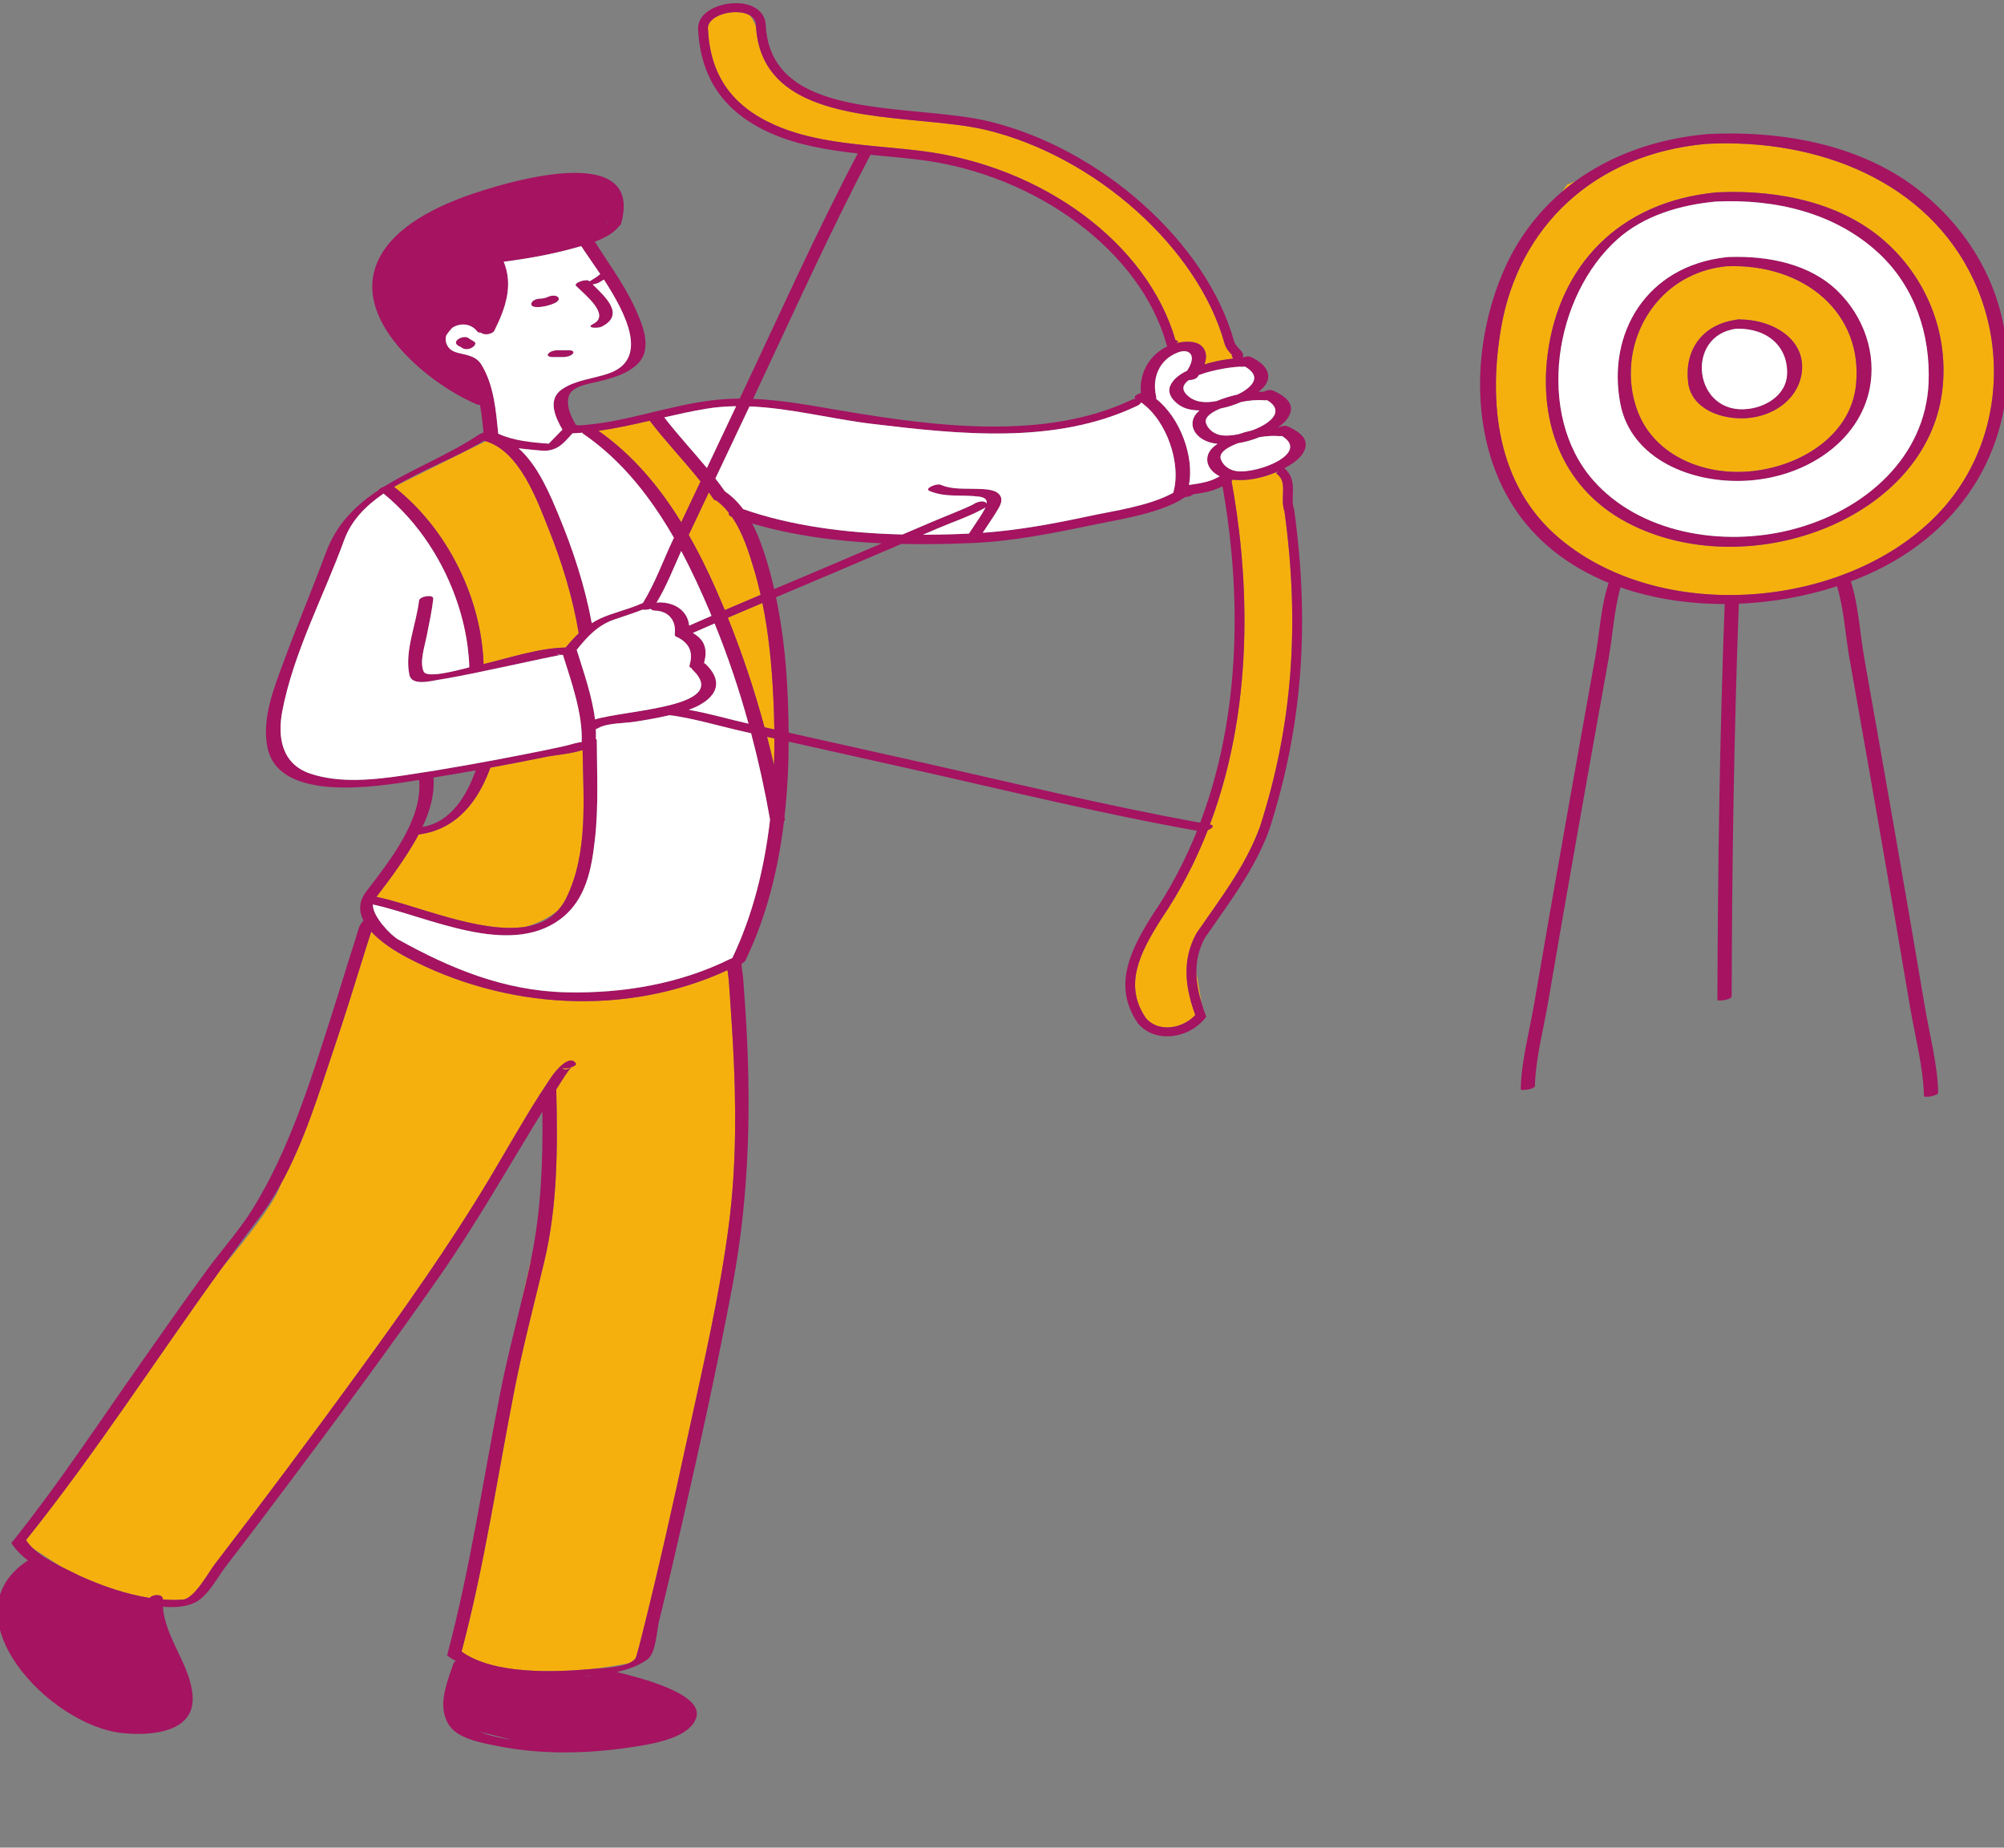 <svg width="243" height="224" viewBox="0 0 243 224" fill="none" xmlns="http://www.w3.org/2000/svg">
<rect x="0" y="0" width="243" height="224" fill="#808080" stroke="none"/>
<g clip-path="url(#clip0_455_1254)">
<path d="M65.764 134.776C65.764 134.799 65.765 134.822 65.765 134.846L65.758 134.786C65.76 134.782 65.762 134.779 65.764 134.776ZM63.177 157.985C63.558 156.422 63.933 154.857 64.277 153.284C64.335 153.018 64.378 152.751 64.432 152.485C64.059 154.057 63.626 155.966 63.177 157.985ZM69.161 129.428C68.735 129.555 68.244 129.586 68.104 129.357C68.43 129.89 68.905 129.63 69.161 129.428ZM88.371 118.845C88.352 118.555 88.256 118.085 88.216 117.62C75.862 123.303 61.243 122.352 49.391 116.103C48.005 115.373 46.22 114.268 45.015 112.948C44.638 114.093 44.282 115.243 43.925 116.393C42.832 119.915 41.738 123.438 40.556 126.938C38.723 132.365 36.934 138.356 34.034 143.597C33.47 145.584 30.069 149.956 26.928 153.702C18.969 164.684 11.669 176.094 3.157 186.714C3.385 187.07 3.664 187.395 3.976 187.693C4.886 188.318 6.119 189.132 7.576 190.016C8.219 190.338 8.946 190.699 9.696 191.061C12.329 192.259 15.295 193.277 18.14 193.725C18.559 193.256 19.768 193.221 19.751 193.913C20.581 193.978 21.395 193.991 22.174 193.929C23.561 193.82 25.267 190.645 26.075 189.595C31.915 182.01 37.624 174.34 43.251 166.623C48.893 158.885 54.402 151.125 59.299 142.975C61.325 139.603 63.251 136.143 65.379 132.811C65.45 132.666 65.489 132.583 65.489 132.583L65.495 132.631C65.974 131.886 66.458 131.145 66.962 130.416C67.27 129.97 69.071 127.69 69.832 128.935C69.922 129.082 69.615 129.279 69.234 129.405C69.182 129.472 69.112 129.563 69.014 129.697C68.719 130.099 68.443 130.511 68.176 130.928C67.931 131.309 67.693 131.695 67.451 132.078C67.618 139.069 67.631 146.145 65.983 153.012C64.76 158.108 63.44 163.141 62.425 168.283C60.325 178.917 58.763 189.727 55.968 200.234C59.834 203.017 67.113 202.756 71.729 202.345C73.602 202.122 75.177 201.851 76.254 201.642C76.708 201.446 77.042 201.188 77.146 200.844C77.387 200.047 77.589 199.239 77.793 198.434C79.844 190.305 81.663 182.122 83.441 173.941C85.272 165.512 87.265 157.033 88.375 148.494C89.335 141.11 89.268 133.601 88.857 126.185C88.721 123.736 88.532 121.291 88.371 118.845ZM190.029 22.389C190.029 22.389 189.781 22.72 189.375 23.267C189.904 22.814 190.453 22.383 191.018 21.972L190.029 22.389ZM235.878 61.324C225.245 73.697 201.898 76.054 189.095 65.271C181.371 58.765 180.487 48.662 182.022 39.733C184.114 27.555 193.251 18.657 206.933 17.439C220.563 16.757 233.725 22.035 239.292 33.884C243.453 42.738 242.445 53.681 235.878 61.324ZM228.875 29.538C223.54 24.61 215.805 23 208.434 23.31C208.372 23.308 208.304 23.309 208.23 23.316C196.22 24.424 189.031 32.326 187.663 42.948C186.581 51.348 189.499 59.618 198.057 63.736C212.501 70.687 233.551 62.852 235.503 47.461C236.333 40.92 233.956 34.231 228.875 29.538ZM225.045 46.727C224.419 52.588 218.707 56.39 212.647 57.102C206.728 57.797 200.696 55.273 198.627 49.996C198.039 48.496 197.757 46.925 197.745 45.363C197.761 44.876 197.784 44.4 197.811 43.941C198.385 38.209 202.64 32.951 209.345 32.281C218.781 31.902 225.982 37.969 225.045 46.727ZM211.121 38.739C211.019 38.718 210.893 38.714 210.739 38.732C210.624 38.735 210.518 38.754 210.421 38.784C206.26 39.427 204.237 42.575 204.701 46.372C205.095 49.588 208.745 50.929 211.874 50.689C215.006 50.448 217.768 48.511 218.39 45.672C219.32 41.425 215.257 38.801 211.121 38.739ZM145.723 121.692C145.551 120.756 145.285 119.264 145.067 117.87C145.074 119.188 145.349 120.475 145.723 121.692ZM155.57 59.932C155.62 58.773 155.607 58.031 154.763 57.399L154.855 57.298L154.559 57.321C152.95 57.977 151.113 58.346 149.45 58.156C149.425 58.208 149.389 58.261 149.334 58.315C151.138 68.171 152.531 84.477 146.71 99.96C146.716 99.96 146.72 99.961 146.726 99.962C147.36 100.073 146.961 100.436 146.451 100.654C145.001 104.366 143.129 108.024 140.74 111.527C138.236 115.514 136.206 119.439 138.95 123.433C139.54 124.146 140.466 124.559 141.527 124.559C142.782 124.559 144.062 123.994 144.933 123.068C143.884 120.125 143.139 116.675 145.067 113.168C145.581 112.414 146.069 111.72 146.55 111.032C149 107.54 151.313 104.241 152.787 100.217C156.703 87.998 157.647 75.841 155.75 61.982C155.512 61.294 155.542 60.602 155.57 59.932ZM142.86 41.421L142.625 41.616C142.681 41.602 142.733 41.583 142.79 41.571C143.772 41.349 145.258 41.284 145.903 42.174C146.346 42.786 146.296 43.496 146.051 44.175C147.163 43.848 148.34 43.581 149.52 43.476L149.344 43.096C149.374 43.085 149.4 43.074 149.424 43.064C149.395 43.032 149.365 43 149.338 42.972C149.049 42.666 148.652 42.247 148.478 41.621C145.267 30.082 132.856 18.966 119.608 15.763C117.327 15.212 114.53 14.944 111.57 14.66C102.539 13.794 92.319 12.809 91.674 3.298C91.494 2.754 91.253 2.248 90.864 1.825C90.189 1.456 89.286 1.46 89.027 1.471C87.45 1.535 85.783 2.319 85.839 3.473C86.118 9.113 88.701 12.828 93.969 15.165C98.037 16.969 102.834 17.421 107.473 17.857C108.845 17.986 110.264 18.12 111.618 18.287C126.462 20.112 139.124 29.519 142.525 41.211C142.677 41.262 142.789 41.35 142.86 41.421ZM86.873 60.685C86.727 60.668 86.61 60.623 86.552 60.537C86.508 60.473 86.461 60.412 86.417 60.348C86.347 60.288 86.304 60.226 86.285 60.163C86.175 60.007 86.063 59.851 85.95 59.696C85.138 61.415 84.326 63.134 83.511 64.851C85.162 67.742 86.553 70.749 87.773 73.681C87.812 73.775 87.847 73.871 87.886 73.965C89.332 73.345 90.78 72.729 92.23 72.116C91.997 71.09 91.742 70.07 91.439 69.061C90.824 67.016 90.088 64.603 88.75 62.671C88.75 62.671 88.748 62.671 88.747 62.671C88.41 62.549 88.324 62.363 88.383 62.178C87.945 61.62 87.444 61.116 86.873 60.685ZM93.772 84.569C93.586 80.749 93.226 76.882 92.449 73.102C91.049 73.694 89.65 74.289 88.255 74.889C90.005 79.234 91.484 83.672 92.699 88.171C93.097 88.26 93.495 88.349 93.893 88.438C93.875 87.136 93.834 85.845 93.772 84.569ZM82.604 63.317C83.385 61.668 84.164 60.019 84.944 58.37C82.961 55.87 80.72 53.545 78.786 51.008C76.726 51.483 74.665 51.936 72.569 52.234C76.747 55.16 79.99 59.066 82.604 63.317ZM78.454 60.195C78.018 59.612 77.57 59.039 77.103 58.48C77.542 59.028 77.993 59.6 78.454 60.195ZM93.855 92.761C93.89 91.679 93.901 90.601 93.898 89.527C93.603 89.462 93.309 89.396 93.015 89.33C93.311 90.471 93.593 91.614 93.855 92.761ZM63.684 112.364C65.084 111.978 66.465 111.342 67.643 110.38C68.03 109.956 68.375 109.467 68.659 108.887C71.351 103.39 70.725 96.851 70.647 90.933C69.207 91.398 67.29 91.542 66.262 91.751C64 92.212 61.732 92.65 59.459 93.07C58.066 96.925 55.512 100.573 50.766 101.168C49.966 102.678 49.008 104.116 48.1 105.421C47.316 106.549 46.479 107.637 45.647 108.733C50.183 109.631 58.171 113.222 63.684 112.364ZM58.637 80.511C61.852 79.735 65.376 78.561 68.594 78.503C69.091 77.899 69.609 77.316 70.177 76.782C69.457 72.459 68.137 68.129 66.483 64.031C65.183 60.809 63.065 54.717 58.897 53.495L47.785 59.024C54.355 64.18 58.397 72.665 58.637 80.511ZM67.652 79.311C67.59 79.275 67.538 79.228 67.508 79.166C67.54 79.231 67.582 79.278 67.626 79.315L67.652 79.311ZM55.541 73.309C56.039 75.174 56.436 77.041 56.71 78.452C56.488 76.736 56.094 75.009 55.541 73.309ZM211.2 42.872C210.102 42.872 209.212 43.682 209.212 44.681C209.212 45.68 210.102 46.49 211.2 46.49C212.298 46.49 213.188 45.68 213.188 44.681C213.188 43.682 212.298 42.872 211.2 42.872Z" fill="#F6B00E"/>
<path d="M67.245 36.76C66.612 37.039 65.901 37.22 65.195 37.234C64.91 37.24 64.348 37.192 64.421 36.801C64.488 36.447 65.037 36.219 65.388 36.212C65.839 36.204 66.143 36.128 66.518 35.963C66.836 35.823 67.418 35.748 67.678 36.033C67.949 36.331 67.505 36.645 67.245 36.76ZM69.014 42.455C68.551 42.455 68.087 42.455 67.623 42.455C67.24 42.455 66.723 42.578 66.479 42.872C66.233 43.17 66.688 43.29 66.934 43.29C67.398 43.29 67.862 43.29 68.326 43.29C68.709 43.29 69.226 43.166 69.47 42.872C69.716 42.575 69.261 42.455 69.014 42.455ZM56.818 40.991C56.286 40.563 54.75 41.278 55.475 41.861C55.616 41.974 55.815 42.016 55.949 42.124C56.276 42.387 56.728 42.378 57.115 42.214C57.343 42.118 57.864 41.715 57.537 41.451C57.312 41.27 57.04 41.17 56.818 40.991ZM156.66 56.221C156.376 56.411 156.07 56.592 155.75 56.763C156.843 57.735 156.807 58.919 156.763 59.975C156.736 60.592 156.711 61.175 156.901 61.692L156.927 61.796C158.855 75.828 157.901 88.139 153.926 100.54C152.398 104.711 150.046 108.065 147.556 111.616C147.076 112.3 146.591 112.992 146.106 113.698C145.342 115.091 145.06 116.496 145.067 117.87C145.074 119.188 145.349 120.475 145.723 121.691C145.861 122.139 146.01 122.579 146.167 123.005L146.266 123.275L146.078 123.502C144.989 124.823 143.246 125.644 141.529 125.644C140.083 125.644 138.818 125.076 137.968 124.045C134.849 119.508 137.123 115.1 139.717 110.971C141.971 107.667 143.75 104.219 145.151 100.719C133.382 98.632 121.739 95.745 110.1 93.147C105.278 92.071 100.456 90.991 95.634 89.914C95.622 92.954 95.468 96.02 95.124 99.065C95.141 99.165 95.162 99.263 95.179 99.363C95.19 99.424 95.146 99.485 95.07 99.543C94.367 105.405 92.936 111.172 90.367 116.473C90.291 116.629 90.12 116.747 89.915 116.824C89.919 117.367 90.083 118.17 90.101 118.423C90.188 119.682 90.284 120.941 90.368 122.2C91.124 133.497 90.925 144.639 88.83 155.798C86.997 165.557 84.859 175.27 82.644 184.962C81.756 188.849 80.858 192.734 79.902 196.607C79.649 197.631 79.525 200.421 78.54 201.153C77.514 201.917 76.2 202.4 74.778 202.709C77.719 203.437 85.361 205.354 84.42 208.257C83.909 209.832 81.887 210.693 79.852 211.206C79.619 211.265 79.386 211.32 79.156 211.37C78.111 211.596 77.109 211.741 76.357 211.853C71.265 212.611 65.798 212.73 60.729 211.758C58.8 211.388 55.624 210.883 54.496 209.212C52.931 206.895 54.188 204.058 54.985 201.679C55.023 201.563 55.138 201.462 55.288 201.38C54.936 201.191 54.595 200.988 54.281 200.756C54.232 200.721 54.222 200.678 54.238 200.632C54.238 200.624 54.235 200.618 54.237 200.608C57.049 190.068 58.603 179.222 60.719 168.555C61.424 165.001 62.321 161.498 63.178 157.985C63.559 156.422 63.934 154.857 64.278 153.284C64.336 153.018 64.379 152.751 64.433 152.485C65.621 146.641 65.843 140.763 65.766 134.846C65.766 134.822 65.766 134.799 65.765 134.776C65.763 134.779 65.761 134.782 65.759 134.786C61.614 141.52 57.738 148.381 53.182 154.907C47.316 163.312 41.207 171.58 35.04 179.804C32.52 183.165 29.991 186.521 27.42 189.849C26.46 191.092 25.387 193.192 23.983 194.088C22.887 194.788 21.36 194.926 19.756 194.797C19.983 198.544 23.125 201.875 23.357 205.653C23.62 209.917 18.647 210.465 14.992 210.131C5.932 209.302 -6.611 195.739 3.381 189.184C2.583 188.57 1.899 187.884 1.407 187.104C1.357 187.024 1.43 186.928 1.57 186.836C7.032 180 11.843 172.708 16.838 165.59C19.559 161.712 22.274 157.83 25.075 153.998C26.887 151.52 29.037 149.154 30.641 146.56C35.104 139.34 37.651 131.056 40.185 123.147C41.185 120.027 42.116 116.888 43.13 113.772C43.387 112.982 43.502 112.13 44.073 111.624C43.507 110.513 43.472 109.303 44.422 108.067C47.274 104.355 51.275 99.329 50.823 94.558C50.77 94.567 50.716 94.576 50.662 94.585C45.752 95.363 33.786 97.382 32.427 90.592C31.71 87.009 33.285 83.248 34.518 79.899C36.114 75.564 37.928 71.298 39.532 66.966C40.815 63.502 43.164 61.222 45.968 59.381C45.944 59.281 46.241 59.108 46.596 58.981C50.194 56.749 54.439 55.124 58.138 52.646C58.212 52.596 58.325 52.556 58.455 52.525C58.505 52.488 58.566 52.453 58.63 52.419C58.523 51.319 58.403 50.196 58.204 49.091C58.079 49.096 57.955 49.08 57.842 49.032C52.432 46.731 45.065 40.687 45.141 34.691C45.212 29.085 51.249 25.686 56.357 23.834C61.286 22.046 78.141 16.942 75.314 27.086C75.275 27.227 75.175 27.346 75.043 27.442C75.019 27.479 74.995 27.516 74.961 27.555C74.27 28.351 73.227 28.889 72.133 29.3C72.875 30.49 73.669 31.661 74.437 32.844C74.48 32.865 74.501 32.895 74.495 32.934C75.42 34.362 76.303 35.81 77 37.341C77.867 39.245 79.174 42.229 77.374 44.057C76.081 45.37 74.195 45.857 72.38 46.297C71.212 46.579 69.198 46.851 68.93 48.172C68.689 49.355 69.232 50.478 69.832 51.513C69.941 51.525 70.031 51.547 70.088 51.583C75.819 51.268 81.134 49.078 86.817 48.48C87.785 48.378 88.744 48.331 89.697 48.325C89.725 48.266 89.754 48.207 89.781 48.148C94.45 38.285 98.912 28.292 104.012 18.605C100.354 18.198 96.711 17.589 93.448 16.142C87.823 13.646 84.945 9.519 84.649 3.523C84.557 1.675 86.776 0.477 88.974 0.388C91.209 0.295 92.764 1.348 92.846 3.004C93.281 11.817 102.643 12.714 111.696 13.582C114.703 13.87 117.544 14.142 119.914 14.715C133.548 18.012 146.325 29.465 149.634 41.355C149.739 41.734 150.007 42.016 150.242 42.265C150.518 42.557 150.83 42.887 150.717 43.324C150.715 43.333 150.708 43.339 150.706 43.347C151.035 43.224 151.414 43.17 151.644 43.271C153.581 44.117 154.684 45.742 152.85 47.3C152.768 47.369 152.676 47.431 152.589 47.499C152.8 47.491 153.009 47.487 153.215 47.491C153.575 47.319 154.055 47.221 154.327 47.341C155.309 47.769 156.634 48.508 156.534 49.67C156.456 50.572 155.709 51.306 154.944 51.83C154.964 51.83 154.984 51.832 155.004 51.832C155.363 51.66 155.843 51.562 156.116 51.681C157.097 52.11 158.423 52.849 158.322 54.01C158.243 54.941 157.451 55.695 156.66 56.221ZM150.487 48.741C149.69 49.092 148.842 49.359 147.987 49.53C147.882 49.575 147.774 49.619 147.674 49.666C147.047 49.962 145.964 50.541 146.25 51.341C146.517 52.089 147.254 52.639 148.098 52.769C148.649 52.854 149.384 52.8 150.162 52.645C150.702 52.459 151.258 52.301 151.827 52.175C154.083 51.343 155.856 49.834 153.637 48.512C153.535 48.535 153.432 48.544 153.334 48.535C152.437 48.455 151.45 48.543 150.487 48.741ZM147.636 53.812C147.445 53.789 147.255 53.762 147.069 53.724C144.758 53.253 143.742 51.183 145.443 49.764C144.75 49.75 144.052 49.656 143.445 49.368C142.48 48.911 141.439 47.828 141.893 46.779C142.25 45.953 143.056 45.37 143.948 44.942C144.357 44.288 144.781 43.407 144.321 42.867C143.98 42.468 143.328 42.542 142.844 42.726C140.482 43.617 139.67 45.934 140.202 48.087C140.225 48.181 140.217 48.268 140.187 48.349C143.097 50.644 144.828 55.329 144.175 58.797C144.186 58.796 144.197 58.793 144.208 58.791C144.212 58.791 144.216 58.79 144.22 58.789C145.523 58.602 146.781 58.422 147.895 57.74C146.168 56.906 145.712 55.02 147.636 53.812ZM113.682 64.07C113.091 64.323 112.499 64.575 111.908 64.828C113.8 64.828 115.668 64.779 117.49 64.693C118.004 63.887 118.57 63.11 119.067 62.296C119.073 62.286 119.079 62.276 119.085 62.267C119.232 62.026 119.393 61.761 119.506 61.504C119.472 61.53 119.446 61.557 119.403 61.582C117.641 62.586 115.557 63.267 113.682 64.07ZM118.75 61.79C118.757 61.788 118.761 61.786 118.768 61.785C118.761 61.785 118.754 61.785 118.747 61.785C118.748 61.787 118.749 61.789 118.75 61.79ZM119.163 64.592C123.444 64.286 127.693 63.51 131.864 62.612C135.176 61.899 139.263 61.372 142.233 59.764C142.24 59.76 142.247 59.758 142.255 59.754C143.295 56.338 141.51 50.963 138.355 48.784C138.327 48.915 138.194 49.061 137.901 49.2C127.976 53.919 116.408 52.669 105.717 51.385C100.802 50.794 95.855 49.473 90.882 49.272C90.679 49.702 90.475 50.132 90.272 50.561C89.096 53.046 87.92 55.53 86.746 58.014C87.146 58.526 87.534 59.047 87.907 59.579C88.772 60.164 89.499 60.898 90.115 61.724C96.054 63.803 102.824 64.64 109.442 64.799C110.615 64.297 111.789 63.797 112.961 63.295C114.396 62.68 116.916 61.71 118.052 61.13C118.131 61.062 118.243 60.994 118.404 60.932C118.581 60.864 118.755 60.815 118.948 60.791C119.254 60.752 119.53 60.862 119.645 61.027C119.688 60.633 119.486 60.314 118.744 60.213C116.733 59.94 114.601 60.352 112.706 59.52C112.007 59.214 113.598 58.563 114.086 58.778C115.425 59.365 116.956 59.211 118.4 59.269C119.2 59.301 120.558 59.272 121.136 59.903C121.738 60.56 121.275 61.318 120.873 61.977C120.864 61.991 120.856 62.005 120.847 62.019C120.315 62.893 119.714 63.729 119.163 64.592ZM63.684 112.364C65.251 112.12 66.614 111.509 67.644 110.38C68.03 109.956 68.375 109.468 68.66 108.887C71.351 103.39 70.725 96.851 70.647 90.933C69.207 91.398 67.29 91.542 66.262 91.751C64 92.212 61.732 92.65 59.459 93.07C58.067 96.925 55.512 100.573 50.767 101.168C49.966 102.679 49.008 104.116 48.1 105.421C47.317 106.549 46.479 107.637 45.647 108.733C50.183 109.631 58.171 113.222 63.684 112.364ZM72.152 87.22C76.058 86.028 88.711 85.744 83.983 81.205C83.911 81.137 83.873 81.067 83.858 80.998C83.671 80.952 83.558 80.851 83.609 80.677C84.062 79.137 83.656 78.037 82.165 77.265C82.014 77.232 81.901 77.163 81.848 77.056C81.828 77.016 81.818 76.971 81.818 76.92C81.818 76.902 81.814 76.886 81.817 76.868C82.02 75.342 81.162 74.066 79.383 74.028C79.195 74.024 78.986 73.945 78.888 73.814C78.578 73.922 78.183 73.963 77.921 73.911C76.778 74.361 75.609 74.716 74.433 75.125C72.44 75.82 71.16 77.253 69.93 78.784C70.736 81.372 71.799 84.371 72.152 87.22ZM87.886 73.965C89.332 73.345 90.78 72.729 92.23 72.117C91.998 71.09 91.742 70.07 91.439 69.061C90.825 67.016 90.089 64.603 88.75 62.671C88.75 62.671 88.748 62.671 88.747 62.671C88.41 62.549 88.325 62.363 88.384 62.178C87.945 61.62 87.443 61.116 86.873 60.685C86.727 60.669 86.609 60.623 86.552 60.538C86.508 60.474 86.46 60.413 86.416 60.349C86.347 60.289 86.304 60.227 86.284 60.164C86.175 60.007 86.063 59.852 85.95 59.697C85.137 61.415 84.325 63.134 83.511 64.852C85.162 67.743 86.553 70.75 87.772 73.681C87.812 73.775 87.847 73.871 87.886 73.965ZM82.604 63.317C83.385 61.668 84.164 60.019 84.945 58.37C82.961 55.87 80.721 53.545 78.786 51.008C76.726 51.483 74.665 51.936 72.569 52.234C76.747 55.16 79.99 59.066 82.604 63.317ZM82.6 66.801C81.663 68.886 80.8 71.115 79.603 73.075C79.747 73.046 79.89 73.028 80.023 73.031C82.034 73.073 83.399 74.188 83.567 75.845C84.467 75.448 85.37 75.055 86.273 74.664C86.195 74.477 86.124 74.288 86.045 74.102C85.015 71.683 83.887 69.213 82.6 66.801ZM83.517 86.054C85.954 86.475 88.403 87.204 90.763 87.736C89.628 83.618 88.263 79.555 86.648 75.588C86.621 75.6 86.593 75.612 86.565 75.624C85.714 75.993 84.863 76.362 84.016 76.737C84.553 77.055 85.037 77.454 85.3 77.994C85.676 78.763 85.589 79.588 85.367 80.383C85.439 80.414 85.507 80.451 85.561 80.504C88.148 82.987 86.465 85.005 83.517 86.054ZM93.898 89.528C93.603 89.462 93.309 89.396 93.015 89.33C93.311 90.471 93.592 91.614 93.855 92.761C93.889 91.679 93.901 90.601 93.898 89.528ZM93.893 88.437C93.876 87.137 93.834 85.845 93.772 84.569C93.586 80.749 93.226 76.882 92.449 73.102C91.049 73.694 89.65 74.289 88.255 74.889C90.005 79.234 91.484 83.672 92.7 88.171C93.097 88.259 93.495 88.348 93.893 88.437ZM93.878 71.422C96.213 70.438 98.549 69.456 100.877 68.462C102.897 67.599 104.916 66.735 106.936 65.872C101.567 65.634 96.183 64.939 91.205 63.466C92.005 64.981 92.562 66.627 93.012 68.123C93.34 69.214 93.624 70.315 93.878 71.422ZM150.956 44.437C150.853 44.461 150.748 44.472 150.65 44.465C149.864 44.407 147.214 44.765 145.37 45.474C145.325 45.543 145.279 45.611 145.234 45.677C145.048 45.948 144.568 46.087 144.158 46.085C143.437 46.593 143.207 47.213 143.976 47.931C144.946 48.837 146.25 48.87 147.538 48.616C148.331 48.287 149.185 48.022 150.059 47.828C150.702 47.533 151.29 47.156 151.717 46.662C152.539 45.711 151.846 44.954 150.956 44.437ZM90.866 1.825C90.19 1.455 89.288 1.459 89.028 1.47C87.451 1.535 85.784 2.319 85.841 3.473C86.119 9.113 88.703 12.827 93.971 15.164C98.038 16.969 102.835 17.421 107.474 17.857C108.846 17.986 110.265 18.119 111.62 18.286C126.463 20.111 139.125 29.518 142.526 41.211C142.678 41.261 142.79 41.35 142.861 41.421L142.626 41.616C142.681 41.602 142.734 41.583 142.791 41.57C143.773 41.349 145.259 41.283 145.904 42.173C146.347 42.786 146.297 43.496 146.051 44.174C147.164 43.847 148.34 43.581 149.52 43.476L149.345 43.096C149.374 43.084 149.401 43.074 149.425 43.063C149.396 43.031 149.365 43 149.339 42.972C149.049 42.666 148.653 42.247 148.479 41.62C145.268 30.082 132.856 18.966 119.608 15.762C117.327 15.211 114.531 14.943 111.571 14.659C102.539 13.794 92.32 12.808 91.674 3.298C91.669 3.215 91.658 3.136 91.654 3.051C91.624 2.434 91.289 2.056 90.866 1.825ZM91.315 48.356C94.982 48.508 98.578 49.205 102.246 49.822C113.386 51.695 126.771 53.438 137.197 48.481C137.36 48.404 137.529 48.37 137.687 48.365C137.362 48.121 137.825 47.797 138.337 47.653C138.125 45.354 139.293 43.042 141.557 41.99C141.489 41.888 141.458 41.788 141.444 41.74C138.324 30.526 125.713 21.115 111.459 19.363C110.123 19.198 108.777 19.071 107.351 18.937C106.754 18.881 106.155 18.824 105.555 18.765C100.453 28.468 95.979 38.474 91.315 48.356ZM80.547 50.601C82.177 52.713 84.007 54.685 85.716 56.739C86.896 54.242 88.078 51.745 89.26 49.248C88.028 49.265 86.794 49.36 85.559 49.568C83.871 49.851 82.206 50.22 80.547 50.601ZM70.638 52.46C70.231 52.495 69.821 52.523 69.41 52.543C68.342 53.742 67.501 54.801 65.614 54.627C64.747 54.547 63.812 54.471 62.876 54.346C65.269 56.448 66.739 60.063 67.721 62.415C69.485 66.642 70.934 71.077 71.757 75.553C72.067 75.357 72.388 75.172 72.732 75.012C74.41 74.233 76.277 73.879 77.964 73.091C79.446 70.688 80.441 67.881 81.63 65.374C81.659 65.314 81.687 65.254 81.716 65.194C80.73 63.47 79.646 61.792 78.454 60.195C78.018 59.612 77.57 59.038 77.103 58.479C75.236 56.247 73.109 54.222 70.638 52.538C70.61 52.52 70.613 52.492 70.638 52.46ZM70.479 29.838C70.275 29.897 70.073 29.954 69.878 30.008C66.998 30.815 64.059 31.352 61.082 31.73C62.248 34.591 61.328 37.304 59.955 40.072C59.712 40.561 58.644 40.675 58.329 40.336C58.125 40.341 57.953 40.301 57.867 40.189C57.046 39.118 55.682 39.166 54.822 39.758C54.537 40.063 54.305 40.36 54.123 40.645C53.992 41.023 54.005 41.452 54.248 41.9C54.635 42.609 55.351 42.744 56.12 42.917C57.09 43.137 57.872 43.374 58.385 44.221C59.896 46.716 60.139 49.77 60.413 52.572C62.202 53.423 64.516 53.647 66.538 53.786C67.085 53.217 67.638 52.651 68.196 52.09C67.326 50.576 66.338 48.418 68.153 47.187C69.811 46.063 71.872 45.931 73.756 45.291C78.73 43.602 75.982 38.128 73.227 33.896C73.054 34.002 72.882 34.107 72.71 34.211C72.476 34.352 72.166 34.444 71.865 34.484C73.428 36.015 75.824 38.153 72.964 39.602C72.487 39.844 70.918 39.784 71.931 39.271C74.121 38.162 70.74 35.581 69.85 34.66C69.492 34.288 71.132 33.738 71.467 34.086C71.475 34.094 71.484 34.102 71.491 34.109C71.941 33.837 72.391 33.562 72.786 33.227C71.876 31.866 71.015 30.677 70.479 29.838ZM73.53 27.066C73.552 27.043 73.576 27.021 73.6 27.001C73.623 26.915 73.64 26.831 73.658 26.748C73.619 26.856 73.576 26.962 73.53 27.066ZM47.782 59.021L47.785 59.023C54.355 64.181 58.396 72.666 58.637 80.512C61.852 79.735 65.376 78.561 68.594 78.503C69.091 77.899 69.609 77.316 70.177 76.782C69.457 72.459 68.137 68.129 66.482 64.031C65.182 60.809 63.065 54.717 58.897 53.495C58.827 53.474 58.758 53.452 58.687 53.434C55.484 55.372 51.273 56.919 47.782 59.021ZM63.76 91.418C65.339 91.106 66.919 90.793 68.488 90.439C68.897 90.346 70.261 89.928 70.528 89.977C70.68 86.563 69.287 82.666 68.26 79.394C68.024 79.42 67.8 79.4 67.651 79.312C67.589 79.275 67.538 79.228 67.507 79.166C67.539 79.231 67.582 79.279 67.626 79.316C67.886 79.533 68.251 79.343 67.413 79.512C66.909 79.614 66.406 79.718 65.903 79.825C64.499 80.122 63.097 80.425 61.694 80.723C58.87 81.323 56.043 81.952 53.187 82.412C52.264 82.561 49.936 83.189 49.645 81.837C49.023 78.942 50.481 75.697 50.811 72.815C50.871 72.287 52.61 71.987 52.538 72.617C52.364 74.139 52.025 75.634 51.735 77.14C51.51 78.313 50.845 80.26 51.374 81.416C51.772 82.287 55.492 81.262 56.908 80.906C56.883 80.094 56.817 79.275 56.711 78.452C56.489 76.736 56.094 75.009 55.542 73.309C53.869 68.162 50.738 63.291 46.507 59.84C44.352 61.323 42.602 63.097 41.75 65.435C39.256 72.282 35.568 79.135 34.221 86.275C33.661 89.24 34.08 92.599 37.613 93.788C41.236 95.008 45.429 94.53 49.152 93.98C54.043 93.256 58.917 92.374 63.76 91.418ZM52.563 94.272C52.723 96.293 52.136 98.325 51.221 100.26C54.781 99.666 56.631 96.303 57.69 93.392C55.983 93.698 54.274 93.991 52.563 94.272ZM71.863 203.119C71.439 203.152 71.016 203.178 70.597 203.194C71.152 203.195 71.591 203.174 71.851 203.121C71.856 203.12 71.859 203.12 71.863 203.119ZM62.039 210.931L58.187 209.949C59.325 210.423 60.605 210.687 61.782 210.891C61.868 210.906 61.954 210.917 62.039 210.931ZM76.254 201.642C76.708 201.445 77.042 201.188 77.147 200.843C77.387 200.046 77.59 199.239 77.793 198.433C79.844 190.304 81.663 182.122 83.441 173.94C85.272 165.512 87.266 157.033 88.375 148.494C89.335 141.11 89.269 133.601 88.857 126.185C88.721 123.736 88.533 121.292 88.372 118.845C88.353 118.555 88.257 118.085 88.217 117.62C75.862 123.303 61.244 122.352 49.392 116.104C48.006 115.373 46.221 114.268 45.016 112.948C44.639 114.093 44.283 115.243 43.926 116.393C42.833 119.915 41.739 123.438 40.557 126.938C38.724 132.365 36.935 138.356 34.035 143.597C33.227 145.057 32.337 146.463 31.331 147.777C29.833 149.732 28.372 151.711 26.928 153.702C18.97 164.684 11.67 176.094 3.158 186.714C3.385 187.07 3.664 187.395 3.977 187.693C4.493 188.186 5.097 188.609 5.714 188.979C6.208 189.277 6.739 189.576 7.292 189.873C7.386 189.92 7.48 189.967 7.577 190.016C8.22 190.339 8.948 190.699 9.698 191.061C12.331 192.259 15.296 193.277 18.141 193.725C18.561 193.256 19.77 193.221 19.752 193.913C20.582 193.978 21.396 193.991 22.175 193.929C23.562 193.82 25.269 190.645 26.077 189.595C31.916 182.01 37.626 174.34 43.252 166.623C48.894 158.886 54.404 151.125 59.3 142.975C61.326 139.603 63.252 136.143 65.381 132.811C65.419 132.751 65.458 132.691 65.497 132.631C65.575 132.509 65.658 132.391 65.736 132.269C65.748 132.236 65.769 132.205 65.798 132.175C66.181 131.585 66.564 130.995 66.963 130.416C67.271 129.97 69.072 127.69 69.834 128.936C69.923 129.082 69.617 129.279 69.236 129.405C69.183 129.472 69.114 129.563 69.015 129.697C68.721 130.099 68.444 130.511 68.177 130.928C67.932 131.309 67.695 131.695 67.452 132.078C67.619 139.069 67.633 146.145 65.984 153.012C64.761 158.109 63.441 163.141 62.426 168.283C60.327 178.917 58.764 189.727 55.97 200.234C59.835 203.017 67.114 202.757 71.73 202.345C71.759 202.343 71.791 202.34 71.819 202.338C72.699 202.258 74.968 202.2 76.254 201.642ZM69.161 129.428C68.735 129.555 68.244 129.586 68.105 129.357C68.431 129.891 68.905 129.63 69.161 129.428ZM93.373 99.37C92.758 95.864 91.993 92.365 91.076 88.897C90.814 88.838 90.552 88.78 90.29 88.721C87.492 88.099 83.734 86.988 81.185 86.712C79.784 87.041 78.358 87.283 76.931 87.506C75.727 87.694 73.58 87.647 72.528 88.281C72.443 88.332 72.349 88.367 72.25 88.392C72.27 88.796 72.273 89.195 72.255 89.589C72.323 89.622 72.367 89.668 72.367 89.733C72.382 93.73 72.593 97.753 72.142 101.738C71.741 105.28 71.098 109.122 67.886 111.48C61.634 116.068 51.999 111.157 45.214 109.654C45.164 111.115 47.42 113.418 48.291 113.902C54.601 117.408 61.137 120.129 68.644 120.303C75.54 120.464 82.49 119.268 88.575 116.239C88.647 116.203 88.719 116.178 88.792 116.159C91.302 110.924 92.697 105.186 93.373 99.37ZM145.531 99.742C151.238 84.679 149.988 68.773 148.243 58.962C147.504 59.323 146.713 59.589 145.883 59.739C145.496 59.809 145.106 59.863 144.716 59.914C144.472 60.117 144.063 60.264 143.708 60.249C143.612 60.356 143.455 60.444 143.273 60.51C143.206 60.578 143.119 60.645 143.003 60.707C139.895 62.39 135.65 62.98 132.186 63.706C127.513 64.686 122.722 65.626 117.918 65.834C115.114 65.955 112.215 66.008 109.291 65.946C106.727 67.043 104.162 68.14 101.597 69.235C99.101 70.3 96.597 71.353 94.093 72.408C94.832 75.916 95.245 79.486 95.446 83.046C95.554 84.948 95.618 86.88 95.631 88.826C100.806 89.982 105.981 91.14 111.157 92.295C122.573 94.842 133.993 97.665 145.531 99.742ZM155.008 57.129C154.86 57.195 154.711 57.259 154.56 57.321C152.951 57.976 151.114 58.346 149.451 58.156C149.426 58.208 149.39 58.261 149.335 58.315C151.138 68.17 152.531 84.476 146.711 99.959C146.716 99.96 146.721 99.961 146.727 99.962C147.361 100.073 146.962 100.436 146.452 100.654C145.002 104.365 143.13 108.024 140.74 111.526C138.237 115.513 136.207 119.438 138.951 123.432C139.541 124.145 140.467 124.559 141.528 124.559C142.783 124.559 144.063 123.994 144.933 123.067C143.884 120.124 143.14 116.675 145.067 113.168C145.582 112.413 146.069 111.719 146.551 111.032C149 107.539 151.314 104.24 152.788 100.216C156.704 87.997 157.648 75.84 155.751 61.981C155.513 61.294 155.542 60.602 155.571 59.932C155.621 58.773 155.608 58.031 154.764 57.399L154.855 57.297L155.008 57.129ZM155.426 52.852C155.323 52.875 155.22 52.885 155.123 52.875C154.363 52.807 153.539 52.864 152.718 53.002C151.876 53.341 150.975 53.6 150.069 53.743C149.859 53.827 149.656 53.915 149.463 54.006C148.836 54.302 147.753 54.882 148.039 55.682C148.306 56.429 149.042 56.979 149.886 57.109C152.443 57.505 158.937 54.945 155.426 52.852ZM226.381 69.695C225.744 69.976 225.087 70.236 224.424 70.485C225.37 73.413 225.527 76.804 226.056 79.78C227.284 86.69 228.499 93.602 229.704 100.516C230.953 107.686 232.197 114.858 233.399 122.035C233.969 125.435 234.938 129.013 235.024 132.463C235.034 132.872 233.301 133.102 233.296 132.884C233.207 129.296 232.195 125.572 231.601 122.037C230.419 115 229.202 107.968 227.976 100.937C226.748 93.89 225.511 86.844 224.257 79.8C223.76 77.008 223.605 73.838 222.748 71.074C219.008 72.293 214.942 73.023 210.848 73.19C210.253 89.033 210.02 104.947 209.977 120.797C209.977 121.214 208.249 121.424 208.25 121.218C208.293 105.24 208.528 89.197 209.133 73.227C204.781 73.235 200.451 72.59 196.5 71.208C195.709 74.012 195.537 77.172 195.035 79.961C193.809 86.766 192.597 93.573 191.394 100.381C190.155 107.402 188.921 114.425 187.729 121.453C187.166 124.776 186.209 128.275 186.123 131.648C186.112 132.072 184.39 132.265 184.395 132.069C184.484 128.558 185.484 124.913 186.073 121.454C187.276 114.385 188.515 107.322 189.763 100.258C190.982 93.362 192.21 86.466 193.454 79.572C193.969 76.716 194.12 73.456 195.066 70.665C190.27 68.716 186.13 65.611 183.352 61.159C178.183 52.873 178.541 41.662 182.269 32.96C183.927 29.092 186.356 25.85 189.377 23.265C189.907 22.812 190.456 22.382 191.021 21.97C195.436 18.758 200.916 16.799 207.079 16.251C215.977 15.805 225.377 17.479 232.369 22.81C238.519 27.499 242.473 34.218 243.258 41.507C244.548 53.497 238.431 64.383 226.381 69.695ZM182.021 39.733C180.488 48.663 181.371 58.765 189.095 65.271C201.897 76.055 225.244 73.697 235.878 61.324C242.445 53.682 243.452 42.738 239.292 33.883C233.724 22.034 220.563 16.756 206.933 17.439C193.251 18.657 184.114 27.555 182.021 39.733ZM187.663 42.948C189.03 32.326 196.22 24.425 208.23 23.317C208.298 23.313 208.367 23.313 208.435 23.31C215.804 23 223.54 24.61 228.875 29.538C233.957 34.231 236.334 40.921 235.504 47.461C233.552 62.851 212.502 70.687 198.057 63.736C189.5 59.617 186.581 51.348 187.663 42.948ZM193.182 58.217C198.789 64.609 208.753 66.347 217.15 64.232C226.291 61.929 233.503 55.296 233.856 46.371C234.08 40.677 232.26 34.811 227.776 30.67C222.542 25.835 215.376 24.093 208.069 24.438C203.725 24.838 199.33 26.148 196.146 28.989C188.426 35.874 186.164 50.214 193.182 58.217ZM196.476 48.948C194.842 40.481 199.575 32.259 209.316 31.184C209.38 31.177 209.442 31.166 209.506 31.16C209.581 31.157 209.657 31.157 209.731 31.154C214.451 31.002 219.455 32.006 222.804 35.261C226.014 38.381 227.56 42.864 226.716 47.107C225.433 53.562 218.982 57.812 211.979 58.268C205.13 58.714 197.771 55.657 196.476 48.948ZM197.746 45.364C197.757 46.925 198.04 48.495 198.628 49.996C200.696 55.273 206.728 57.797 212.647 57.102C218.707 56.39 224.419 52.588 225.046 46.728C225.982 37.969 218.781 31.902 209.345 32.281C202.64 32.951 198.385 38.209 197.811 43.941C197.764 44.413 197.742 44.887 197.746 45.364ZM204.701 46.372C204.238 42.575 206.26 39.426 210.421 38.784C210.528 38.768 210.63 38.746 210.739 38.732C210.893 38.714 211.018 38.718 211.121 38.739C215.257 38.801 219.321 41.425 218.39 45.672C217.769 48.51 215.007 50.448 211.874 50.689C208.746 50.929 205.095 49.588 204.701 46.372ZM212.036 49.568C214.411 49.263 216.603 47.711 216.695 45.381C216.83 42.007 214.276 39.767 210.577 39.853C204.215 40.617 205.333 50.426 212.036 49.568Z" fill="#A51361"/>
<path d="M93.373 99.37C92.758 95.864 91.993 92.365 91.076 88.897L90.29 88.721C87.492 88.099 83.734 86.988 81.185 86.712C79.784 87.041 78.358 87.283 76.931 87.506C75.727 87.694 73.58 87.647 72.528 88.281C72.443 88.332 72.349 88.367 72.25 88.392C72.27 88.796 72.273 89.195 72.255 89.589C72.323 89.622 72.367 89.668 72.367 89.733C72.382 93.73 72.593 97.753 72.142 101.738C71.741 105.28 71.098 109.122 67.886 111.48C61.634 116.068 51.999 111.157 45.214 109.654C45.164 111.115 47.42 113.418 48.291 113.902C54.601 117.408 61.137 120.129 68.644 120.303C75.54 120.464 82.49 119.268 88.575 116.239C88.647 116.203 88.719 116.178 88.792 116.159C91.302 110.924 92.697 105.186 93.373 99.37Z" fill="white"/>
<path d="M63.76 91.418C65.339 91.106 66.919 90.793 68.488 90.439C68.897 90.346 70.261 89.928 70.528 89.977C70.68 86.563 69.287 82.666 68.26 79.394C68.024 79.42 67.8 79.4 67.651 79.312C67.589 79.275 67.538 79.228 67.507 79.166C67.539 79.231 67.582 79.279 67.626 79.316C67.886 79.533 68.251 79.343 67.413 79.512C66.909 79.614 66.406 79.718 65.903 79.825C64.499 80.122 63.097 80.425 61.694 80.723C58.87 81.323 56.043 81.952 53.187 82.412C52.264 82.561 49.936 83.189 49.645 81.837C49.023 78.942 50.481 75.697 50.811 72.815C50.871 72.287 52.61 71.987 52.538 72.617C52.364 74.139 52.025 75.634 51.735 77.14C51.51 78.313 50.845 80.26 51.374 81.416C51.772 82.287 55.492 81.262 56.908 80.906C56.883 80.094 56.817 79.275 56.711 78.452C56.489 76.736 56.094 75.009 55.542 73.309C53.869 68.162 50.738 63.291 46.507 59.84C44.352 61.323 42.602 63.097 41.75 65.435C39.256 72.282 35.568 79.135 34.221 86.275C33.661 89.24 34.08 92.599 37.613 93.788C41.236 95.008 45.429 94.53 49.152 93.98C54.043 93.256 58.917 92.374 63.76 91.418Z" fill="white"/>
<path fill-rule="evenodd" clip-rule="evenodd" d="M193.182 58.217C198.789 64.609 208.753 66.347 217.15 64.232C226.291 61.929 233.503 55.296 233.856 46.371C234.08 40.677 232.26 34.811 227.776 30.67C222.542 25.835 215.376 24.093 208.069 24.438C203.725 24.838 199.33 26.148 196.146 28.989C188.426 35.874 186.164 50.214 193.182 58.217ZM209.316 31.184C199.575 32.259 194.842 40.481 196.476 48.948C197.771 55.657 205.13 58.714 211.979 58.268C218.982 57.812 225.433 53.562 226.716 47.107C227.56 42.864 226.014 38.381 222.804 35.261C219.455 32.006 214.451 31.002 209.731 31.154C209.657 31.157 209.581 31.157 209.506 31.16C209.442 31.166 209.38 31.177 209.316 31.184Z" fill="white"/>
<path d="M212.036 49.568C214.411 49.263 216.603 47.711 216.695 45.381C216.83 42.007 214.276 39.767 210.577 39.853C204.215 40.617 205.333 50.426 212.036 49.568Z" fill="white"/>
<path fill-rule="evenodd" clip-rule="evenodd" d="M70.479 29.838C70.275 29.897 70.073 29.954 69.878 30.008C66.998 30.815 64.059 31.352 61.082 31.73C62.248 34.591 61.328 37.304 59.955 40.072C59.712 40.561 58.644 40.675 58.329 40.336C58.125 40.341 57.953 40.301 57.867 40.189C57.046 39.118 55.682 39.166 54.822 39.758C54.537 40.063 54.305 40.36 54.123 40.645C53.992 41.023 54.005 41.452 54.248 41.9C54.635 42.609 55.351 42.744 56.12 42.917C57.09 43.137 57.872 43.374 58.385 44.221C59.896 46.716 60.139 49.77 60.413 52.572C62.202 53.423 64.516 53.647 66.538 53.786C67.085 53.217 67.638 52.651 68.196 52.09C67.326 50.576 66.338 48.418 68.153 47.187C69.811 46.063 71.872 45.931 73.756 45.291C78.73 43.602 75.982 38.128 73.227 33.896C73.054 34.002 72.882 34.107 72.71 34.211C72.476 34.352 72.166 34.444 71.865 34.484C73.428 36.015 75.824 38.153 72.964 39.602C72.487 39.844 70.918 39.784 71.931 39.271C74.121 38.162 70.74 35.581 69.85 34.66C69.492 34.288 71.132 33.738 71.467 34.086C71.475 34.094 71.484 34.102 71.491 34.109C71.941 33.837 72.391 33.562 72.786 33.227C71.876 31.866 71.015 30.677 70.479 29.838ZM65.195 37.234C65.901 37.22 66.612 37.039 67.245 36.76C67.505 36.645 67.949 36.331 67.678 36.033C67.418 35.748 66.836 35.823 66.518 35.963C66.143 36.128 65.839 36.204 65.388 36.212C65.037 36.219 64.488 36.447 64.421 36.801C64.348 37.192 64.91 37.24 65.195 37.234ZM67.623 42.455H69.014C69.261 42.455 69.716 42.575 69.47 42.872C69.226 43.166 68.709 43.29 68.326 43.29H66.934C66.688 43.29 66.233 43.17 66.479 42.872C66.723 42.578 67.24 42.455 67.623 42.455ZM55.475 41.861C54.75 41.278 56.286 40.563 56.818 40.991C57.04 41.17 57.312 41.27 57.537 41.451C57.864 41.715 57.343 42.118 57.115 42.214C56.728 42.378 56.276 42.387 55.949 42.124C55.815 42.016 55.616 41.974 55.475 41.861Z" fill="white"/>
<path d="M70.638 52.46C70.231 52.495 69.821 52.523 69.41 52.543C68.342 53.742 67.501 54.801 65.614 54.627C64.747 54.547 63.812 54.471 62.876 54.346C65.269 56.448 66.739 60.063 67.721 62.415C69.485 66.642 70.934 71.077 71.757 75.553C72.067 75.357 72.388 75.172 72.732 75.012C74.41 74.233 76.277 73.879 77.964 73.091C79.446 70.688 80.441 67.881 81.63 65.374C81.659 65.314 81.687 65.254 81.716 65.194C80.73 63.47 79.646 61.792 78.454 60.195C78.018 59.612 77.57 59.038 77.103 58.479C75.236 56.247 73.109 54.222 70.638 52.538C70.61 52.52 70.613 52.492 70.638 52.46Z" fill="white"/>
<path d="M82.6 66.801C81.663 68.886 80.8 71.115 79.603 73.075C79.747 73.046 79.89 73.028 80.023 73.031C82.034 73.073 83.399 74.188 83.567 75.845C84.467 75.448 85.37 75.055 86.273 74.664C86.195 74.477 86.124 74.288 86.045 74.102C85.015 71.683 83.887 69.213 82.6 66.801Z" fill="white"/>
<path d="M72.152 87.22C76.058 86.028 88.711 85.744 83.983 81.205C83.911 81.137 83.873 81.067 83.858 80.998C83.671 80.952 83.558 80.851 83.609 80.677C84.062 79.137 83.656 78.037 82.165 77.265C82.014 77.232 81.901 77.163 81.848 77.056C81.828 77.016 81.818 76.971 81.818 76.92C81.818 76.902 81.814 76.886 81.817 76.868C82.02 75.342 81.162 74.066 79.383 74.028C79.195 74.024 78.986 73.945 78.888 73.814C78.578 73.922 78.183 73.963 77.921 73.911C76.778 74.361 75.609 74.716 74.433 75.125C72.44 75.82 71.16 77.253 69.93 78.784C70.736 81.372 71.799 84.371 72.152 87.22Z" fill="white"/>
<path d="M83.517 86.054C85.954 86.475 88.403 87.204 90.763 87.736C89.628 83.618 88.263 79.555 86.648 75.588L86.565 75.624C85.714 75.993 84.863 76.362 84.016 76.737C84.553 77.055 85.037 77.454 85.3 77.994C85.676 78.763 85.589 79.588 85.367 80.383C85.439 80.414 85.507 80.451 85.561 80.504C88.148 82.987 86.465 85.005 83.517 86.054Z" fill="white"/>
<path d="M119.163 64.592C123.444 64.286 127.693 63.51 131.864 62.612C135.176 61.899 139.263 61.372 142.233 59.764C142.24 59.76 142.247 59.758 142.255 59.754C143.295 56.338 141.51 50.963 138.355 48.784C138.327 48.915 138.194 49.061 137.901 49.2C127.976 53.919 116.408 52.669 105.717 51.385C100.802 50.794 95.855 49.473 90.882 49.272L90.272 50.561C89.096 53.046 87.92 55.53 86.746 58.014C87.146 58.526 87.534 59.047 87.907 59.579C88.772 60.164 89.499 60.898 90.115 61.724C96.054 63.803 102.824 64.64 109.442 64.799C110.615 64.297 111.789 63.797 112.961 63.295C114.396 62.68 116.916 61.71 118.052 61.13C118.131 61.062 118.243 60.994 118.404 60.932C118.581 60.864 118.755 60.815 118.948 60.791C119.254 60.752 119.53 60.862 119.645 61.027C119.688 60.633 119.486 60.314 118.744 60.213C116.733 59.94 114.601 60.352 112.706 59.52C112.007 59.214 113.598 58.563 114.086 58.778C115.425 59.365 116.956 59.211 118.4 59.269C119.2 59.301 120.558 59.272 121.136 59.903C121.738 60.56 121.275 61.318 120.873 61.977L120.847 62.019C120.315 62.893 119.714 63.729 119.163 64.592Z" fill="white"/>
<path d="M80.547 50.601C82.177 52.713 84.007 54.685 85.716 56.739C86.896 54.242 88.078 51.745 89.26 49.248C88.028 49.265 86.794 49.36 85.559 49.568C83.871 49.851 82.206 50.22 80.547 50.601Z" fill="white"/>
<path d="M113.682 64.07C113.091 64.323 112.499 64.575 111.908 64.828C113.8 64.828 115.668 64.779 117.49 64.693C118.004 63.887 118.57 63.11 119.067 62.296L119.085 62.267C119.232 62.026 119.393 61.761 119.506 61.504C119.472 61.53 119.446 61.557 119.403 61.582C117.641 62.586 115.557 63.267 113.682 64.07Z" fill="white"/>
<path d="M150.956 44.437C150.853 44.461 150.748 44.472 150.65 44.465C149.864 44.407 147.214 44.765 145.37 45.474C145.325 45.543 145.279 45.611 145.234 45.677C145.048 45.948 144.568 46.087 144.158 46.085C143.437 46.593 143.207 47.213 143.976 47.931C144.946 48.837 146.25 48.87 147.538 48.616C148.331 48.287 149.185 48.022 150.059 47.828C150.702 47.533 151.29 47.156 151.717 46.662C152.539 45.711 151.846 44.954 150.956 44.437Z" fill="white"/>
<path d="M150.487 48.741C149.69 49.092 148.842 49.359 147.987 49.53C147.882 49.575 147.774 49.619 147.674 49.666C147.047 49.962 145.964 50.541 146.25 51.341C146.517 52.089 147.254 52.639 148.098 52.769C148.649 52.854 149.384 52.8 150.162 52.645C150.702 52.459 151.258 52.301 151.827 52.175C154.083 51.343 155.856 49.834 153.637 48.512C153.535 48.535 153.432 48.544 153.334 48.535C152.437 48.455 151.45 48.543 150.487 48.741Z" fill="white"/>
<path d="M155.426 52.852C155.323 52.875 155.22 52.885 155.123 52.875C154.363 52.807 153.539 52.864 152.718 53.002C151.876 53.341 150.975 53.6 150.069 53.743C149.859 53.827 149.656 53.915 149.463 54.006C148.836 54.302 147.753 54.882 148.039 55.682C148.306 56.429 149.042 56.979 149.886 57.109C152.443 57.505 158.937 54.945 155.426 52.852Z" fill="white"/>
<path d="M147.636 53.812C147.445 53.789 147.255 53.762 147.069 53.724C144.758 53.253 143.742 51.183 145.443 49.764C144.75 49.75 144.052 49.656 143.445 49.368C142.48 48.911 141.439 47.828 141.893 46.779C142.25 45.953 143.056 45.37 143.948 44.942C144.357 44.288 144.781 43.407 144.321 42.867C143.98 42.468 143.328 42.542 142.844 42.726C140.482 43.617 139.67 45.934 140.202 48.087C140.225 48.181 140.217 48.268 140.187 48.349C143.097 50.644 144.828 55.329 144.175 58.797C144.186 58.796 144.197 58.793 144.208 58.791L144.22 58.789C145.523 58.602 146.781 58.422 147.895 57.74C146.168 56.906 145.712 55.02 147.636 53.812Z" fill="white"/>
</g>
<defs>
<clipPath id="clip0_455_1254">
<rect width="243" height="224" fill="white"/>
</clipPath>
</defs>
</svg>
